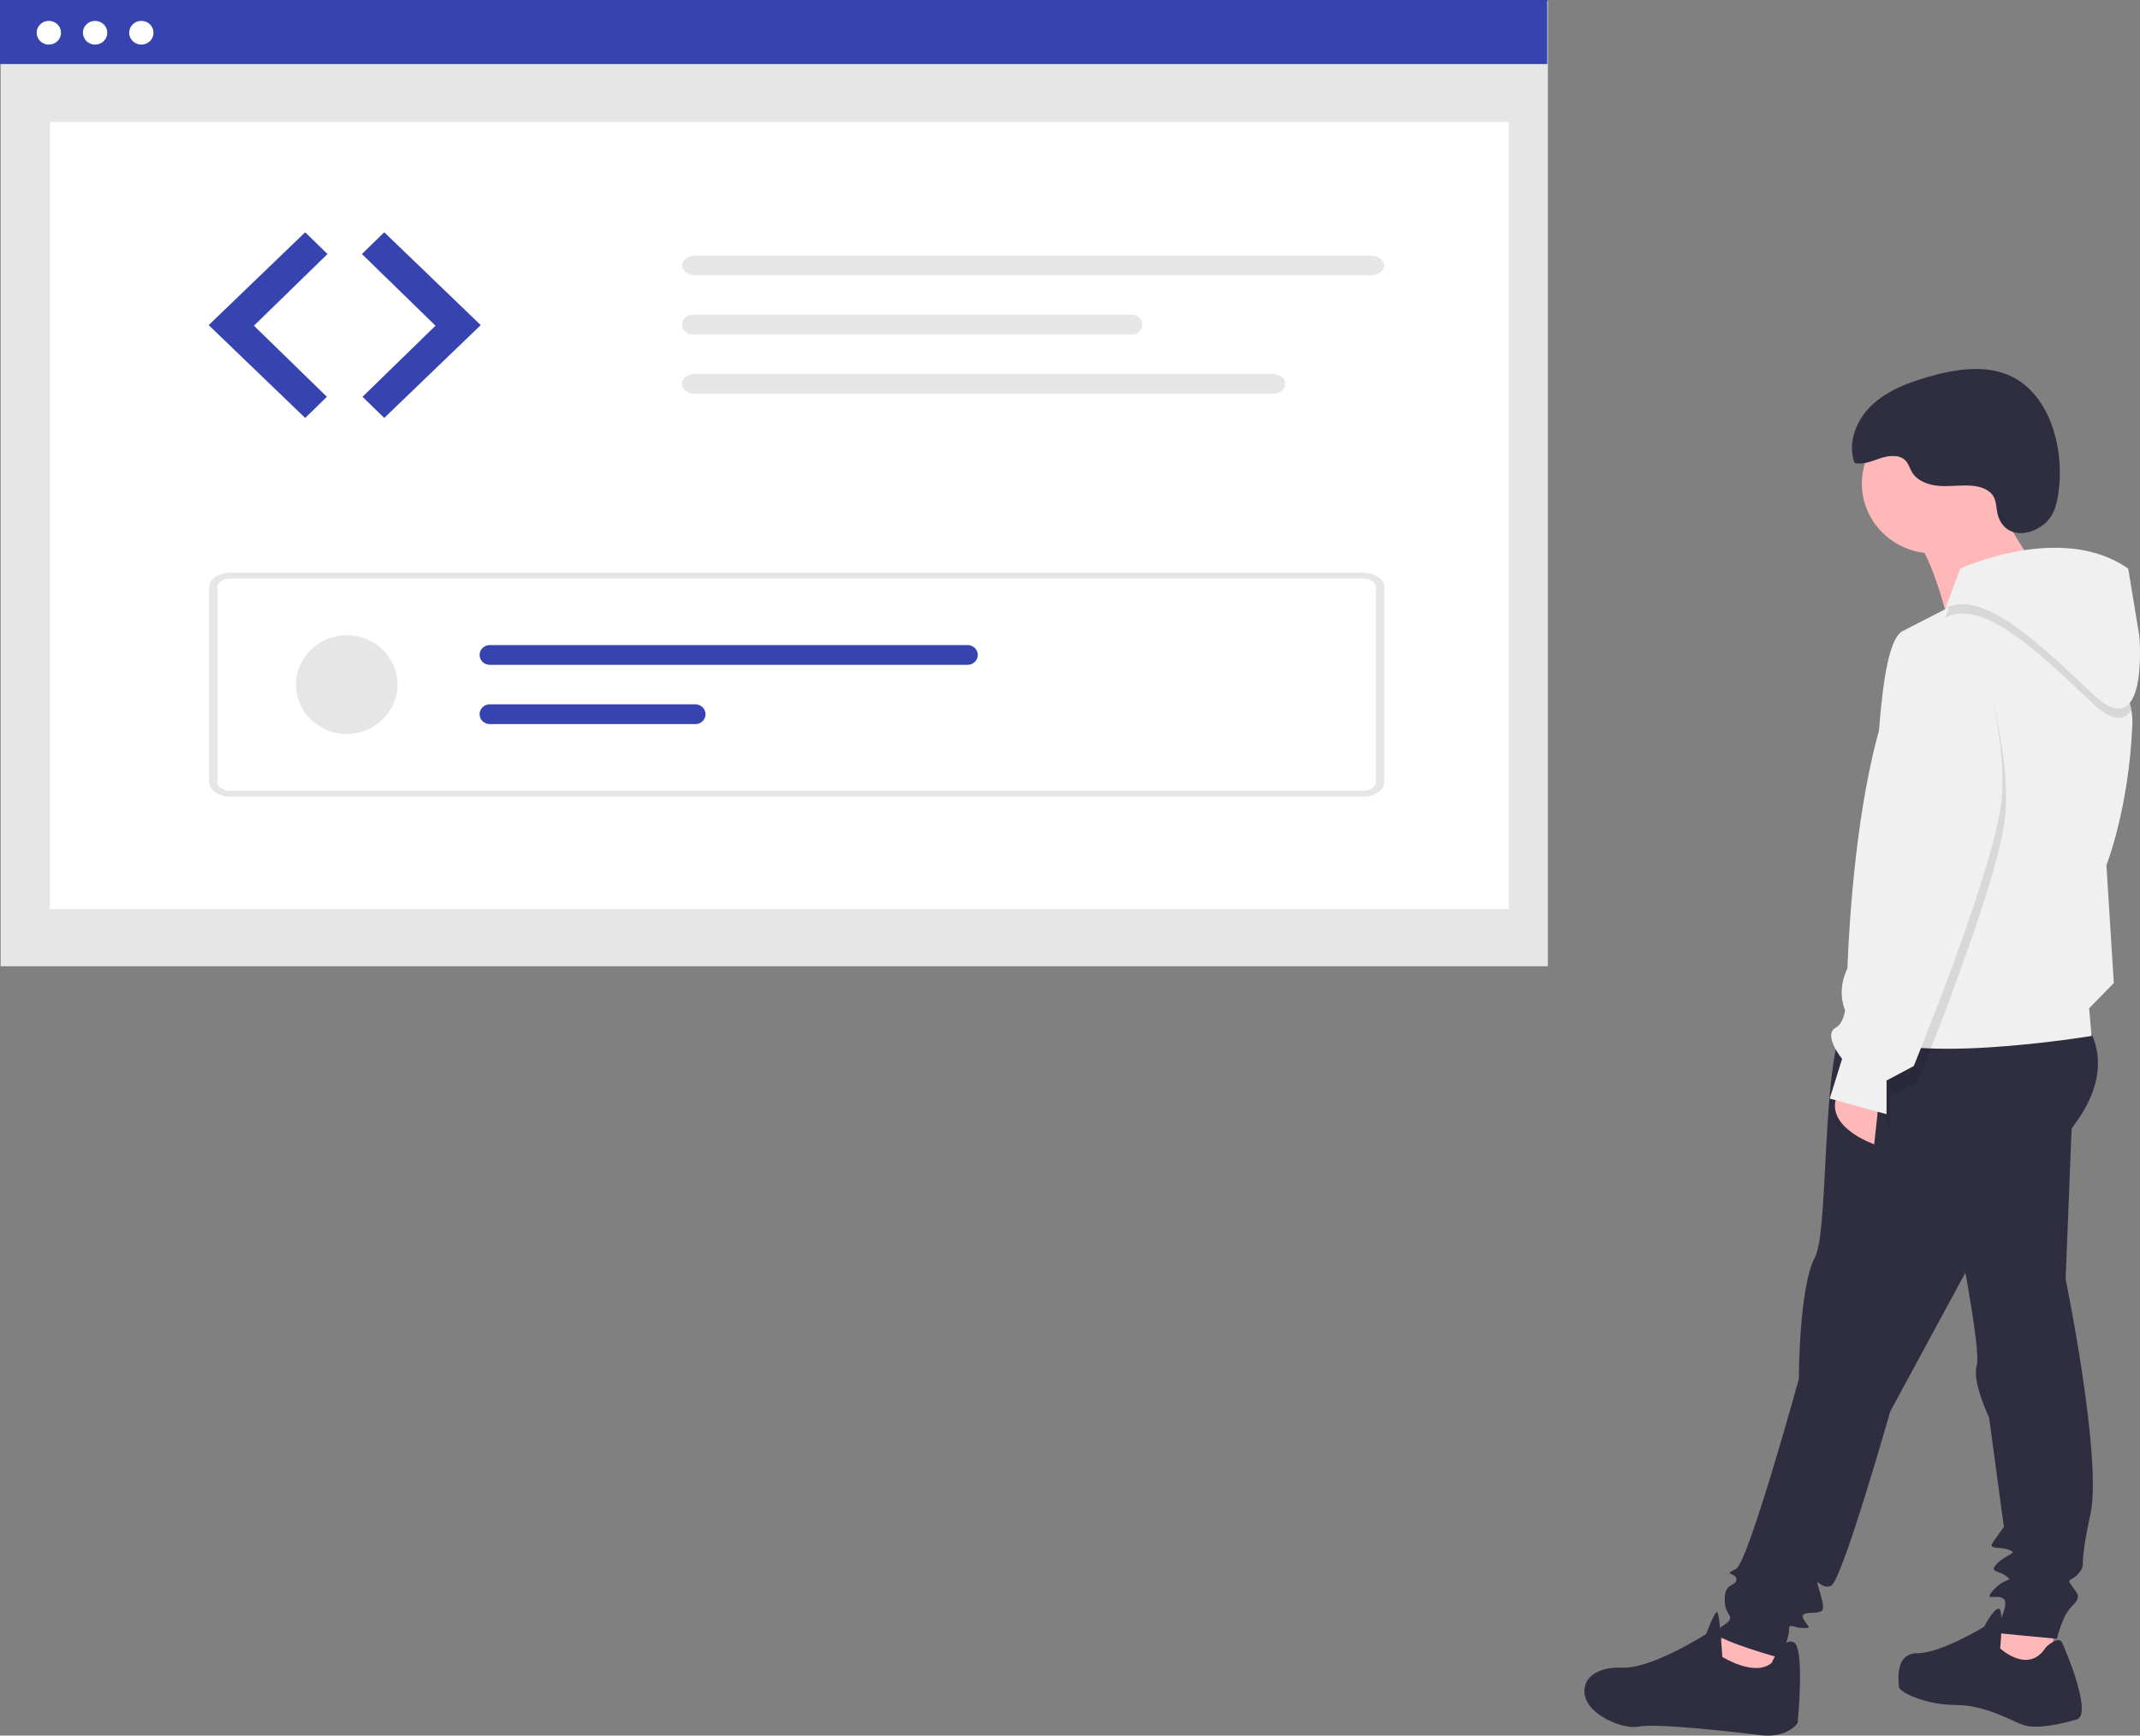 <svg width="672" height="545" viewBox="0 0 672 545" fill="none" xmlns="http://www.w3.org/2000/svg">
<rect x="0" y="0" width="672" height="545" fill="#808080" stroke="none"/>
<g clip-path="url(#clip0_203_255)">
<path d="M559.059 514.607L557.896 529.722L534.238 522.165L543.932 510.83L559.059 514.607Z" fill="#FEB8B8"/>
<path d="M645.159 509.696L643.994 524.431L630.808 526.32L623.051 519.141L631.971 505.161L645.159 509.696Z" fill="#FEB8B8"/>
<path d="M654.855 321.529C654.855 321.529 665.327 333.62 652.14 352.135C638.953 370.649 623.052 388.786 623.052 388.786L593.573 443.195C593.573 443.195 578.448 496.471 574.957 497.982C571.466 499.493 569.528 493.448 571.466 499.871C573.405 506.294 572.242 505.917 570.691 506.296C569.14 506.676 564.874 505.919 566.425 508.564C567.976 511.209 569.14 511.209 566.037 511.209C562.934 511.209 561.771 509.32 561.771 511.964C561.771 514.609 559.056 520.655 559.056 520.655C559.056 520.655 540.052 515.365 539.276 513.098C538.501 510.83 544.318 509.697 543.155 507.43C541.991 505.164 541.603 505.163 541.603 501.763C541.603 498.363 543.931 497.607 543.931 497.607C543.931 497.607 545.87 496.851 545.094 495.34C544.319 493.828 541.216 494.584 545.094 492.694C548.972 490.805 564.875 432.994 564.875 432.994C564.875 432.994 564.875 404.274 569.917 394.83C574.959 385.386 571.08 318.128 583.107 317.373C595.134 316.617 654.855 321.529 654.855 321.529Z" fill="#2F2E41"/>
<path d="M650.977 343.066L648.649 401.632C648.649 401.632 660.284 458.308 656.406 475.689C652.528 493.069 655.243 490.802 652.915 493.825C650.588 496.848 648.649 495.336 650.588 497.982C652.527 500.627 653.687 501.382 650.588 504.407C647.489 507.431 645.934 514.609 645.934 514.609L626.155 512.72C626.155 512.72 631.196 504.03 629.253 502.14C627.311 500.251 622.272 503.273 626.155 499.121C630.037 494.969 632.36 496.854 630.033 494.965C627.706 493.076 624.216 493.832 627.318 490.809C630.42 487.786 633.913 487.79 630.808 486.652C627.704 485.515 624.213 486.652 625.767 484.385C627.32 482.118 629.257 479.473 629.257 479.473L624.604 445.09C624.604 445.09 619.174 433.754 620.725 428.842C622.276 423.931 614.13 383.501 614.13 383.501L650.977 343.066Z" fill="#2F2E41"/>
<path d="M642.446 517.252C642.446 517.252 646.324 513.473 647.488 515.741C648.651 518.008 657.181 538.411 652.141 539.922C647.101 541.433 639.731 542.941 635.852 541.811C631.974 540.681 623.83 535.386 614.134 535.386C604.438 535.386 596.294 531.23 596.294 529.719C596.294 528.208 594.743 519.139 602.111 519.139C609.479 519.139 623.054 510.827 623.054 510.827C623.054 510.827 626.153 504.781 627.708 505.159C629.263 505.538 628.096 517.628 628.096 517.628C628.096 517.628 637.014 525.942 642.446 517.252Z" fill="#2F2E41"/>
<path d="M556.345 522.163C556.345 522.163 559.835 513.851 563.326 515.738C566.816 517.626 564.489 541.052 564.489 541.052C564.489 541.052 561.39 545.964 552.466 544.83C543.542 543.697 519.888 541.052 514.458 542.185C509.028 543.318 494.291 536.896 498.169 528.205C498.169 528.205 500.108 523.293 509.416 523.671C518.725 524.048 535.789 513.091 535.789 513.091C535.789 513.091 538.505 505.534 539.28 506.289C540.056 507.045 540.831 520.27 540.831 520.27C540.831 520.27 550.915 526.697 556.345 522.163Z" fill="#2F2E41"/>
<path d="M607.151 173.793C619.575 173.793 629.646 163.981 629.646 151.878C629.646 139.775 619.575 129.963 607.151 129.963C594.728 129.963 584.657 139.775 584.657 151.878C584.657 163.981 594.728 173.793 607.151 173.793Z" fill="#FEB8B8"/>
<path d="M624.604 153.389C624.604 153.389 636.626 176.815 640.893 179.083C645.159 181.35 611.805 195.33 611.805 195.33C611.805 195.33 606.376 172.282 599.782 167.37C593.189 162.458 624.604 153.389 624.604 153.389Z" fill="#FEB8B8"/>
<path d="M590.087 344.955L588.536 359.313C588.536 359.313 571.859 353.646 577.288 343.066L590.087 344.955Z" fill="#FEB8B8"/>
<path d="M583.496 323.418C595.131 335.506 656.794 325.304 656.794 325.304L656.021 316.615L663.778 308.685L661.452 271.654C661.452 271.654 668.429 254.275 669.591 227.826C669.662 226.2 669.561 224.572 669.291 222.966C665.292 199.273 625.692 184.013 624.604 184.371C624.057 184.547 618.228 187.506 612.144 190.62C605.161 194.194 597.847 197.974 597.847 197.974C588.537 201.38 590.09 255.79 586.985 260.701C583.879 265.612 586.985 282.609 586.985 282.609L583.496 298.855C583.496 298.855 571.857 311.331 583.496 323.418Z" fill="#F0F0F0"/>
<path opacity="0.1" d="M621.084 203.468C621.084 203.468 631.943 235.207 629.616 256.744C627.289 278.281 602.08 339.87 602.08 339.87L593.551 344.404V354.983L587.55 339.146L604.053 305.528C604.053 305.528 583.46 189.488 621.084 203.468Z" fill="black"/>
<path opacity="0.1" d="M610.899 193.945C622.151 187.901 639.217 203.776 657.056 220.773C663.463 226.876 667.168 226.262 669.293 222.966C665.294 199.272 625.694 184.012 624.606 184.371C624.059 184.546 618.229 187.506 612.146 190.619L610.899 193.945Z" fill="black"/>
<path d="M610.904 191.024L615.558 178.555C615.558 178.555 647.361 163.819 668.303 178.555L671.794 199.714C671.794 199.714 674.893 234.854 657.056 217.851C639.219 200.848 622.15 184.978 610.904 191.024Z" fill="#F0F0F0"/>
<path d="M619.95 198.353C619.95 198.353 630.81 230.091 628.483 251.629C626.155 273.166 600.946 334.754 600.946 334.754L592.414 339.292V349.871L574.574 344.96L578.452 332.491C578.452 332.491 572.247 324.934 576.514 322.667C580.781 320.399 580.004 307.931 580.004 307.931C580.004 307.931 582.33 184.372 619.95 198.353Z" fill="#F0F0F0"/>
<path d="M627.205 161.052C626.838 159.358 626.887 157.536 626.054 156.007C624.805 153.715 621.932 152.756 619.277 152.53C615.889 152.243 612.474 152.814 609.081 152.588C605.687 152.362 602.062 151.101 600.373 148.226C599.699 147.078 599.367 145.728 598.473 144.733C596.613 142.663 593.222 142.983 590.549 143.87C587.876 144.758 585.088 146.053 582.355 145.36C580.058 139.097 582.887 131.872 587.781 127.234C592.675 122.596 599.275 120.101 605.83 118.24C614.476 115.786 624.205 114.337 632.155 118.459C643.682 124.436 647.749 140.256 646.686 152.047C646.284 156.505 645.627 161.552 641.928 164.561C636.507 168.972 628.842 168.593 627.205 161.052Z" fill="#2F2E41"/>
<path d="M486.066 0.269H0.208V303.417H486.066V0.269Z" fill="#E6E6E6"/>
<path d="M473.762 38.291H15.69V285.482H473.762V38.291Z" fill="white"/>
<path d="M485.858 0H0V20.109H485.858V0Z" fill="#3743AE"/>
<path d="M15.339 14.008C17.453 14.008 19.165 12.339 19.165 10.281C19.165 8.222 17.453 6.554 15.339 6.554C13.226 6.554 11.514 8.222 11.514 10.281C11.514 12.339 13.226 14.008 15.339 14.008Z" fill="white"/>
<path d="M29.86 14.008C31.974 14.008 33.686 12.339 33.686 10.281C33.686 8.222 31.974 6.554 29.86 6.554C27.747 6.554 26.035 8.222 26.035 10.281C26.035 12.339 27.747 14.008 29.86 14.008Z" fill="white"/>
<path d="M44.382 14.008C46.495 14.008 48.208 12.339 48.208 10.281C48.208 8.222 46.495 6.554 44.382 6.554C42.269 6.554 40.556 8.222 40.556 10.281C40.556 12.339 42.269 14.008 44.382 14.008Z" fill="white"/>
<path d="M95.831 72.938L65.531 102.089L95.831 131.239L102.649 124.597L79.737 102.272L102.84 79.764L95.831 72.938Z" fill="#3743AE"/>
<path d="M120.658 72.938L150.957 102.089L120.658 131.239L113.84 124.597L136.754 102.273L113.649 79.764L120.658 72.938Z" fill="#3743AE"/>
<path d="M218.665 80.253C216.187 80.253 214.178 81.642 214.178 83.354C214.178 85.067 216.187 86.455 218.665 86.455H430.195C432.673 86.455 434.682 85.067 434.682 83.354C434.682 81.642 432.673 80.253 430.195 80.253H218.665Z" fill="#E6E6E6"/>
<path d="M428.092 250.155H72.246C68.609 250.155 65.661 248.109 65.657 245.587V184.4C65.661 181.879 68.609 179.833 72.246 179.833H428.092C431.729 179.833 434.677 181.879 434.681 184.4V245.587C434.678 248.108 431.729 250.152 428.092 250.155ZM72.246 181.658C70.063 181.658 68.295 182.886 68.292 184.398V245.585C68.292 247.098 70.063 248.324 72.246 248.325H428.092C430.274 248.325 432.043 247.098 432.045 245.585V184.4C432.045 182.887 430.274 181.661 428.092 181.66L72.246 181.658Z" fill="#E6E6E6"/>
<path d="M108.89 230.478C117.682 230.478 124.81 223.533 124.81 214.967C124.81 206.401 117.682 199.457 108.89 199.457C100.097 199.457 92.97 206.401 92.97 214.967C92.97 223.533 100.097 230.478 108.89 230.478Z" fill="#E6E6E6"/>
<path d="M153.792 202.563C152.948 202.562 152.138 202.888 151.54 203.468C150.942 204.049 150.606 204.838 150.605 205.66C150.604 206.483 150.938 207.272 151.534 207.854C152.13 208.436 152.94 208.764 153.784 208.765H303.858C304.702 208.765 305.512 208.438 306.109 207.857C306.706 207.275 307.041 206.487 307.041 205.664C307.041 204.842 306.706 204.053 306.109 203.471C305.512 202.89 304.702 202.563 303.858 202.563H153.792Z" fill="#3743AE"/>
<path d="M153.792 221.17C153.374 221.17 152.96 221.25 152.574 221.405C152.187 221.56 151.836 221.788 151.54 222.076C150.942 222.657 150.606 223.445 150.605 224.267C150.604 225.09 150.938 225.879 151.534 226.461C152.13 227.044 152.94 227.371 153.784 227.373H218.365C219.209 227.374 220.019 227.048 220.617 226.467C221.214 225.886 221.551 225.098 221.552 224.275C221.553 223.453 221.219 222.664 220.623 222.081C220.026 221.499 219.217 221.171 218.373 221.17H153.792Z" fill="#3743AE"/>
<path d="M217.12 98.832C216.32 98.895 215.574 99.249 215.03 99.823C214.486 100.398 214.184 101.151 214.184 101.933C214.184 102.715 214.486 103.468 215.03 104.043C215.574 104.617 216.32 104.971 217.12 105.034H355.752C356.552 104.971 357.298 104.617 357.842 104.043C358.386 103.468 358.688 102.715 358.688 101.933C358.688 101.151 358.386 100.398 357.842 99.823C357.298 99.249 356.552 98.895 355.752 98.832H217.12Z" fill="#E6E6E6"/>
<path d="M218.033 117.411C215.904 117.411 214.178 118.799 214.178 120.512C214.178 122.224 215.904 123.613 218.033 123.613H399.754C401.883 123.613 403.609 122.224 403.609 120.512C403.609 118.799 401.883 117.411 399.754 117.411H218.033Z" fill="#E6E6E6"/>
</g>
<defs>
<clipPath id="clip0_203_255">
<rect width="672" height="545" fill="white"/>
</clipPath>
</defs>
</svg>

